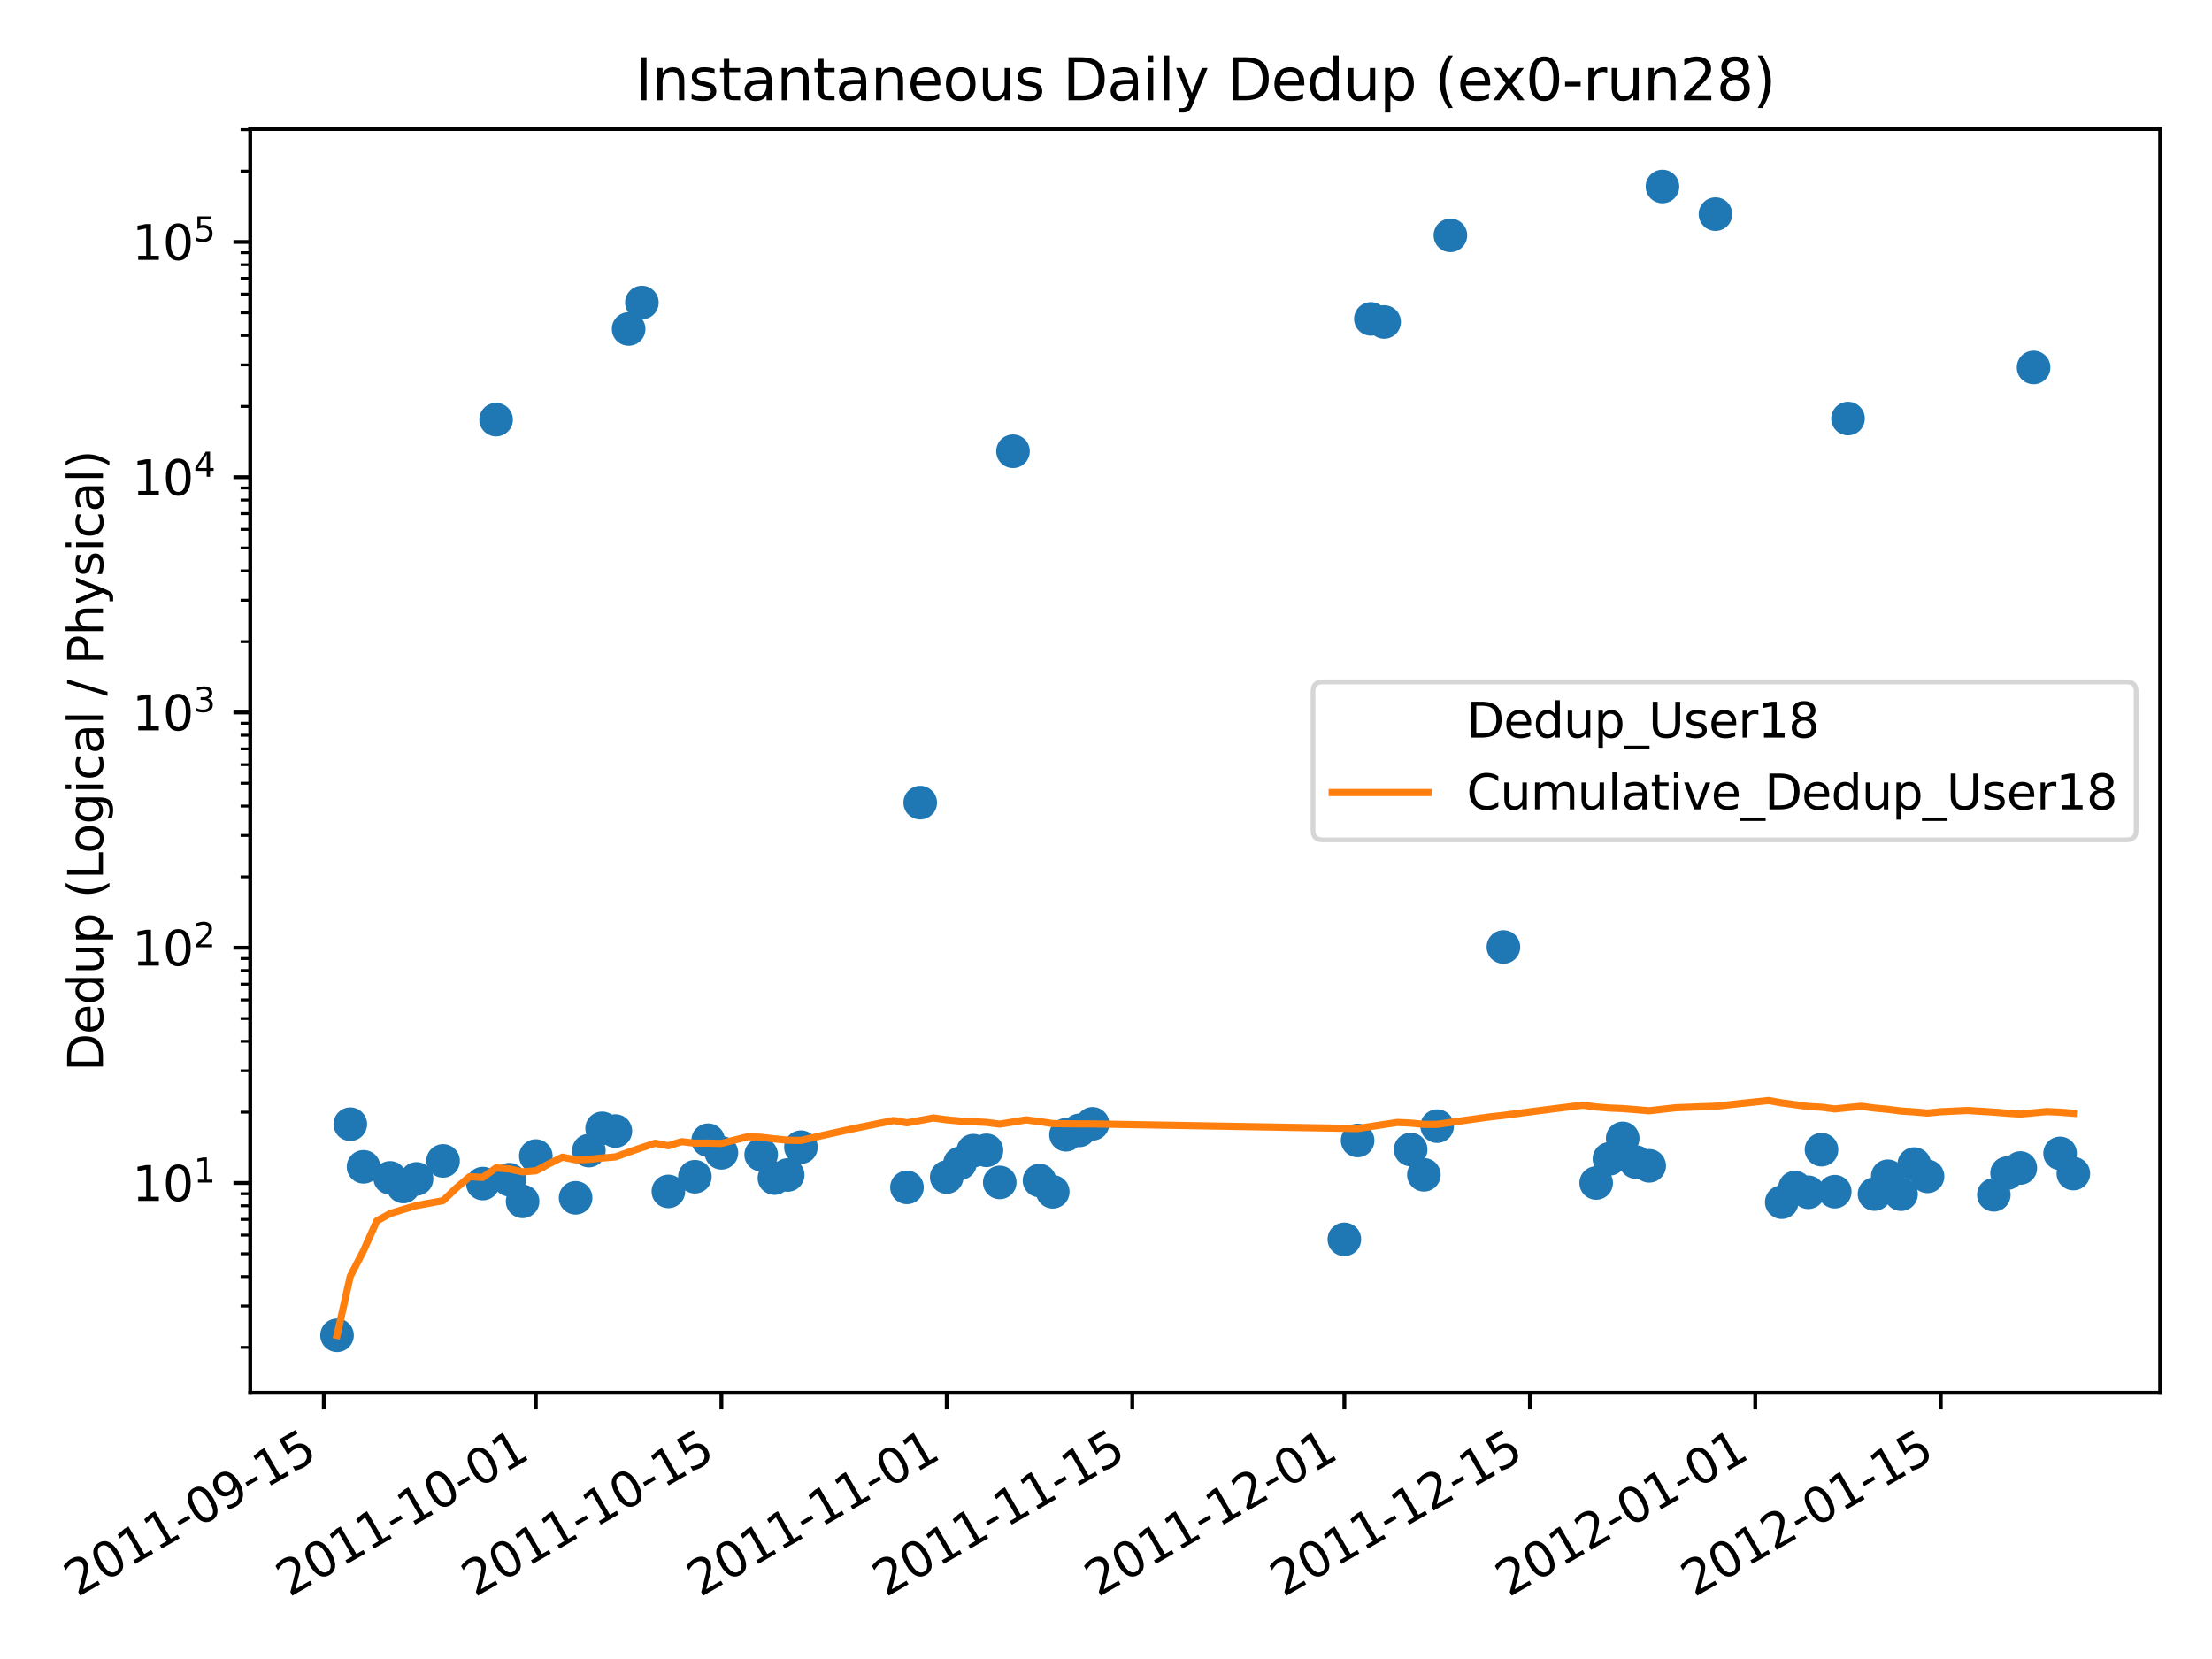 <?xml version="1.0" encoding="utf-8" standalone="no"?>
<!DOCTYPE svg PUBLIC "-//W3C//DTD SVG 1.1//EN"
  "http://www.w3.org/Graphics/SVG/1.1/DTD/svg11.dtd">
<svg height="345.6pt" version="1.1" viewBox="0 0 460.8 345.6" width="460.8pt" xmlns="http://www.w3.org/2000/svg" xmlns:xlink="http://www.w3.org/1999/xlink">
 <defs>
  <style type="text/css">*{stroke-linecap:butt;stroke-linejoin:round;}</style>
 </defs>
 <g id="figure_1">
  <g id="patch_1">
   <path d="M 0 345.6 
L 460.8 345.6 
L 460.8 0 
L 0 0 
z
" style="fill:#ffffff;"/>
  </g>
  <g id="axes_1">
   <g id="patch_2">
    <path d="M 52.124 290.135 
L 450 290.135 
L 450 26.88 
L 52.124 26.88 
z
" style="fill:#ffffff;"/>
   </g>
   <g id="matplotlib.axis_1">
    <g id="xtick_1">
     <g id="line2d_1">
      <defs>
       <path d="M 0 0 
L 0 3.5 
" id="m78726409c4" style="stroke:#000000;stroke-width:0.8;"/>
      </defs>
      <g>
       <use style="stroke:#000000;stroke-width:0.8;" x="67.449" xlink:href="#m78726409c4" y="290.135"/>
      </g>
     </g>
     <g id="text_1">
      <!-- 2011-09-15 -->
      <g transform="translate(16.079 332.774)rotate(-30)scale(0.1 -0.1)">
       <defs>
        <path d="M 1228 531 
L 3431 531 
L 3431 0 
L 469 0 
L 469 531 
Q 828 903 1448 1529 
Q 2069 2156 2228 2338 
Q 2531 2678 2651 2914 
Q 2772 3150 2772 3378 
Q 2772 3750 2511 3984 
Q 2250 4219 1831 4219 
Q 1534 4219 1204 4116 
Q 875 4013 500 3803 
L 500 4441 
Q 881 4594 1212 4672 
Q 1544 4750 1819 4750 
Q 2544 4750 2975 4387 
Q 3406 4025 3406 3419 
Q 3406 3131 3298 2873 
Q 3191 2616 2906 2266 
Q 2828 2175 2409 1742 
Q 1991 1309 1228 531 
z
" id="DejaVuSans-32" transform="scale(0.016)"/>
        <path d="M 2034 4250 
Q 1547 4250 1301 3770 
Q 1056 3291 1056 2328 
Q 1056 1369 1301 889 
Q 1547 409 2034 409 
Q 2525 409 2770 889 
Q 3016 1369 3016 2328 
Q 3016 3291 2770 3770 
Q 2525 4250 2034 4250 
z
M 2034 4750 
Q 2819 4750 3233 4129 
Q 3647 3509 3647 2328 
Q 3647 1150 3233 529 
Q 2819 -91 2034 -91 
Q 1250 -91 836 529 
Q 422 1150 422 2328 
Q 422 3509 836 4129 
Q 1250 4750 2034 4750 
z
" id="DejaVuSans-30" transform="scale(0.016)"/>
        <path d="M 794 531 
L 1825 531 
L 1825 4091 
L 703 3866 
L 703 4441 
L 1819 4666 
L 2450 4666 
L 2450 531 
L 3481 531 
L 3481 0 
L 794 0 
L 794 531 
z
" id="DejaVuSans-31" transform="scale(0.016)"/>
        <path d="M 313 2009 
L 1997 2009 
L 1997 1497 
L 313 1497 
L 313 2009 
z
" id="DejaVuSans-2d" transform="scale(0.016)"/>
        <path d="M 703 97 
L 703 672 
Q 941 559 1184 500 
Q 1428 441 1663 441 
Q 2288 441 2617 861 
Q 2947 1281 2994 2138 
Q 2813 1869 2534 1725 
Q 2256 1581 1919 1581 
Q 1219 1581 811 2004 
Q 403 2428 403 3163 
Q 403 3881 828 4315 
Q 1253 4750 1959 4750 
Q 2769 4750 3195 4129 
Q 3622 3509 3622 2328 
Q 3622 1225 3098 567 
Q 2575 -91 1691 -91 
Q 1453 -91 1209 -44 
Q 966 3 703 97 
z
M 1959 2075 
Q 2384 2075 2632 2365 
Q 2881 2656 2881 3163 
Q 2881 3666 2632 3958 
Q 2384 4250 1959 4250 
Q 1534 4250 1286 3958 
Q 1038 3666 1038 3163 
Q 1038 2656 1286 2365 
Q 1534 2075 1959 2075 
z
" id="DejaVuSans-39" transform="scale(0.016)"/>
        <path d="M 691 4666 
L 3169 4666 
L 3169 4134 
L 1269 4134 
L 1269 2991 
Q 1406 3038 1543 3061 
Q 1681 3084 1819 3084 
Q 2600 3084 3056 2656 
Q 3513 2228 3513 1497 
Q 3513 744 3044 326 
Q 2575 -91 1722 -91 
Q 1428 -91 1123 -41 
Q 819 9 494 109 
L 494 744 
Q 775 591 1075 516 
Q 1375 441 1709 441 
Q 2250 441 2565 725 
Q 2881 1009 2881 1497 
Q 2881 1984 2565 2268 
Q 2250 2553 1709 2553 
Q 1456 2553 1204 2497 
Q 953 2441 691 2322 
L 691 4666 
z
" id="DejaVuSans-35" transform="scale(0.016)"/>
       </defs>
       <use xlink:href="#DejaVuSans-32"/>
       <use x="63.623" xlink:href="#DejaVuSans-30"/>
       <use x="127.246" xlink:href="#DejaVuSans-31"/>
       <use x="190.869" xlink:href="#DejaVuSans-31"/>
       <use x="254.492" xlink:href="#DejaVuSans-2d"/>
       <use x="290.576" xlink:href="#DejaVuSans-30"/>
       <use x="354.199" xlink:href="#DejaVuSans-39"/>
       <use x="417.822" xlink:href="#DejaVuSans-2d"/>
       <use x="453.906" xlink:href="#DejaVuSans-31"/>
       <use x="517.529" xlink:href="#DejaVuSans-35"/>
      </g>
     </g>
    </g>
    <g id="xtick_2">
     <g id="line2d_2">
      <g>
       <use style="stroke:#000000;stroke-width:0.8;" x="111.626" xlink:href="#m78726409c4" y="290.135"/>
      </g>
     </g>
     <g id="text_2">
      <!-- 2011-10-01 -->
      <g transform="translate(60.257 332.774)rotate(-30)scale(0.1 -0.1)">
       <use xlink:href="#DejaVuSans-32"/>
       <use x="63.623" xlink:href="#DejaVuSans-30"/>
       <use x="127.246" xlink:href="#DejaVuSans-31"/>
       <use x="190.869" xlink:href="#DejaVuSans-31"/>
       <use x="254.492" xlink:href="#DejaVuSans-2d"/>
       <use x="290.576" xlink:href="#DejaVuSans-31"/>
       <use x="354.199" xlink:href="#DejaVuSans-30"/>
       <use x="417.822" xlink:href="#DejaVuSans-2d"/>
       <use x="453.906" xlink:href="#DejaVuSans-30"/>
       <use x="517.529" xlink:href="#DejaVuSans-31"/>
      </g>
     </g>
    </g>
    <g id="xtick_3">
     <g id="line2d_3">
      <g>
       <use style="stroke:#000000;stroke-width:0.8;" x="150.282" xlink:href="#m78726409c4" y="290.135"/>
      </g>
     </g>
     <g id="text_3">
      <!-- 2011-10-15 -->
      <g transform="translate(98.912 332.774)rotate(-30)scale(0.1 -0.1)">
       <use xlink:href="#DejaVuSans-32"/>
       <use x="63.623" xlink:href="#DejaVuSans-30"/>
       <use x="127.246" xlink:href="#DejaVuSans-31"/>
       <use x="190.869" xlink:href="#DejaVuSans-31"/>
       <use x="254.492" xlink:href="#DejaVuSans-2d"/>
       <use x="290.576" xlink:href="#DejaVuSans-31"/>
       <use x="354.199" xlink:href="#DejaVuSans-30"/>
       <use x="417.822" xlink:href="#DejaVuSans-2d"/>
       <use x="453.906" xlink:href="#DejaVuSans-31"/>
       <use x="517.529" xlink:href="#DejaVuSans-35"/>
      </g>
     </g>
    </g>
    <g id="xtick_4">
     <g id="line2d_4">
      <g>
       <use style="stroke:#000000;stroke-width:0.8;" x="197.221" xlink:href="#m78726409c4" y="290.135"/>
      </g>
     </g>
     <g id="text_4">
      <!-- 2011-11-01 -->
      <g transform="translate(145.851 332.774)rotate(-30)scale(0.1 -0.1)">
       <use xlink:href="#DejaVuSans-32"/>
       <use x="63.623" xlink:href="#DejaVuSans-30"/>
       <use x="127.246" xlink:href="#DejaVuSans-31"/>
       <use x="190.869" xlink:href="#DejaVuSans-31"/>
       <use x="254.492" xlink:href="#DejaVuSans-2d"/>
       <use x="290.576" xlink:href="#DejaVuSans-31"/>
       <use x="354.199" xlink:href="#DejaVuSans-31"/>
       <use x="417.822" xlink:href="#DejaVuSans-2d"/>
       <use x="453.906" xlink:href="#DejaVuSans-30"/>
       <use x="517.529" xlink:href="#DejaVuSans-31"/>
      </g>
     </g>
    </g>
    <g id="xtick_5">
     <g id="line2d_5">
      <g>
       <use style="stroke:#000000;stroke-width:0.8;" x="235.876" xlink:href="#m78726409c4" y="290.135"/>
      </g>
     </g>
     <g id="text_5">
      <!-- 2011-11-15 -->
      <g transform="translate(184.507 332.774)rotate(-30)scale(0.1 -0.1)">
       <use xlink:href="#DejaVuSans-32"/>
       <use x="63.623" xlink:href="#DejaVuSans-30"/>
       <use x="127.246" xlink:href="#DejaVuSans-31"/>
       <use x="190.869" xlink:href="#DejaVuSans-31"/>
       <use x="254.492" xlink:href="#DejaVuSans-2d"/>
       <use x="290.576" xlink:href="#DejaVuSans-31"/>
       <use x="354.199" xlink:href="#DejaVuSans-31"/>
       <use x="417.822" xlink:href="#DejaVuSans-2d"/>
       <use x="453.906" xlink:href="#DejaVuSans-31"/>
       <use x="517.529" xlink:href="#DejaVuSans-35"/>
      </g>
     </g>
    </g>
    <g id="xtick_6">
     <g id="line2d_6">
      <g>
       <use style="stroke:#000000;stroke-width:0.8;" x="280.054" xlink:href="#m78726409c4" y="290.135"/>
      </g>
     </g>
     <g id="text_6">
      <!-- 2011-12-01 -->
      <g transform="translate(228.684 332.774)rotate(-30)scale(0.1 -0.1)">
       <use xlink:href="#DejaVuSans-32"/>
       <use x="63.623" xlink:href="#DejaVuSans-30"/>
       <use x="127.246" xlink:href="#DejaVuSans-31"/>
       <use x="190.869" xlink:href="#DejaVuSans-31"/>
       <use x="254.492" xlink:href="#DejaVuSans-2d"/>
       <use x="290.576" xlink:href="#DejaVuSans-31"/>
       <use x="354.199" xlink:href="#DejaVuSans-32"/>
       <use x="417.822" xlink:href="#DejaVuSans-2d"/>
       <use x="453.906" xlink:href="#DejaVuSans-30"/>
       <use x="517.529" xlink:href="#DejaVuSans-31"/>
      </g>
     </g>
    </g>
    <g id="xtick_7">
     <g id="line2d_7">
      <g>
       <use style="stroke:#000000;stroke-width:0.8;" x="318.709" xlink:href="#m78726409c4" y="290.135"/>
      </g>
     </g>
     <g id="text_7">
      <!-- 2011-12-15 -->
      <g transform="translate(267.34 332.774)rotate(-30)scale(0.1 -0.1)">
       <use xlink:href="#DejaVuSans-32"/>
       <use x="63.623" xlink:href="#DejaVuSans-30"/>
       <use x="127.246" xlink:href="#DejaVuSans-31"/>
       <use x="190.869" xlink:href="#DejaVuSans-31"/>
       <use x="254.492" xlink:href="#DejaVuSans-2d"/>
       <use x="290.576" xlink:href="#DejaVuSans-31"/>
       <use x="354.199" xlink:href="#DejaVuSans-32"/>
       <use x="417.822" xlink:href="#DejaVuSans-2d"/>
       <use x="453.906" xlink:href="#DejaVuSans-31"/>
       <use x="517.529" xlink:href="#DejaVuSans-35"/>
      </g>
     </g>
    </g>
    <g id="xtick_8">
     <g id="line2d_8">
      <g>
       <use style="stroke:#000000;stroke-width:0.8;" x="365.648" xlink:href="#m78726409c4" y="290.135"/>
      </g>
     </g>
     <g id="text_8">
      <!-- 2012-01-01 -->
      <g transform="translate(314.279 332.774)rotate(-30)scale(0.1 -0.1)">
       <use xlink:href="#DejaVuSans-32"/>
       <use x="63.623" xlink:href="#DejaVuSans-30"/>
       <use x="127.246" xlink:href="#DejaVuSans-31"/>
       <use x="190.869" xlink:href="#DejaVuSans-32"/>
       <use x="254.492" xlink:href="#DejaVuSans-2d"/>
       <use x="290.576" xlink:href="#DejaVuSans-30"/>
       <use x="354.199" xlink:href="#DejaVuSans-31"/>
       <use x="417.822" xlink:href="#DejaVuSans-2d"/>
       <use x="453.906" xlink:href="#DejaVuSans-30"/>
       <use x="517.529" xlink:href="#DejaVuSans-31"/>
      </g>
     </g>
    </g>
    <g id="xtick_9">
     <g id="line2d_9">
      <g>
       <use style="stroke:#000000;stroke-width:0.8;" x="404.304" xlink:href="#m78726409c4" y="290.135"/>
      </g>
     </g>
     <g id="text_9">
      <!-- 2012-01-15 -->
      <g transform="translate(352.934 332.774)rotate(-30)scale(0.1 -0.1)">
       <use xlink:href="#DejaVuSans-32"/>
       <use x="63.623" xlink:href="#DejaVuSans-30"/>
       <use x="127.246" xlink:href="#DejaVuSans-31"/>
       <use x="190.869" xlink:href="#DejaVuSans-32"/>
       <use x="254.492" xlink:href="#DejaVuSans-2d"/>
       <use x="290.576" xlink:href="#DejaVuSans-30"/>
       <use x="354.199" xlink:href="#DejaVuSans-31"/>
       <use x="417.822" xlink:href="#DejaVuSans-2d"/>
       <use x="453.906" xlink:href="#DejaVuSans-31"/>
       <use x="517.529" xlink:href="#DejaVuSans-35"/>
      </g>
     </g>
    </g>
   </g>
   <g id="matplotlib.axis_2">
    <g id="ytick_1">
     <g id="line2d_10">
      <defs>
       <path d="M 0 0 
L -3.5 0 
" id="mac9a7bebbf" style="stroke:#000000;stroke-width:0.8;"/>
      </defs>
      <g>
       <use style="stroke:#000000;stroke-width:0.8;" x="52.124" xlink:href="#mac9a7bebbf" y="246.436"/>
      </g>
     </g>
     <g id="text_10">
      <!-- $\mathdefault{10^{1}}$ -->
      <g transform="translate(27.524 250.236)scale(0.1 -0.1)">
       <use transform="translate(0 0.684)" xlink:href="#DejaVuSans-31"/>
       <use transform="translate(63.623 0.684)" xlink:href="#DejaVuSans-30"/>
       <use transform="translate(128.203 38.966)scale(0.7)" xlink:href="#DejaVuSans-31"/>
      </g>
     </g>
    </g>
    <g id="ytick_2">
     <g id="line2d_11">
      <g>
       <use style="stroke:#000000;stroke-width:0.8;" x="52.124" xlink:href="#mac9a7bebbf" y="197.427"/>
      </g>
     </g>
     <g id="text_11">
      <!-- $\mathdefault{10^{2}}$ -->
      <g transform="translate(27.524 201.226)scale(0.1 -0.1)">
       <use transform="translate(0 0.766)" xlink:href="#DejaVuSans-31"/>
       <use transform="translate(63.623 0.766)" xlink:href="#DejaVuSans-30"/>
       <use transform="translate(128.203 39.047)scale(0.7)" xlink:href="#DejaVuSans-32"/>
      </g>
     </g>
    </g>
    <g id="ytick_3">
     <g id="line2d_12">
      <g>
       <use style="stroke:#000000;stroke-width:0.8;" x="52.124" xlink:href="#mac9a7bebbf" y="148.418"/>
      </g>
     </g>
     <g id="text_12">
      <!-- $\mathdefault{10^{3}}$ -->
      <g transform="translate(27.524 152.217)scale(0.1 -0.1)">
       <defs>
        <path d="M 2597 2516 
Q 3050 2419 3304 2112 
Q 3559 1806 3559 1356 
Q 3559 666 3084 287 
Q 2609 -91 1734 -91 
Q 1441 -91 1130 -33 
Q 819 25 488 141 
L 488 750 
Q 750 597 1062 519 
Q 1375 441 1716 441 
Q 2309 441 2620 675 
Q 2931 909 2931 1356 
Q 2931 1769 2642 2001 
Q 2353 2234 1838 2234 
L 1294 2234 
L 1294 2753 
L 1863 2753 
Q 2328 2753 2575 2939 
Q 2822 3125 2822 3475 
Q 2822 3834 2567 4026 
Q 2313 4219 1838 4219 
Q 1578 4219 1281 4162 
Q 984 4106 628 3988 
L 628 4550 
Q 988 4650 1302 4700 
Q 1616 4750 1894 4750 
Q 2613 4750 3031 4423 
Q 3450 4097 3450 3541 
Q 3450 3153 3228 2886 
Q 3006 2619 2597 2516 
z
" id="DejaVuSans-33" transform="scale(0.016)"/>
       </defs>
       <use transform="translate(0 0.766)" xlink:href="#DejaVuSans-31"/>
       <use transform="translate(63.623 0.766)" xlink:href="#DejaVuSans-30"/>
       <use transform="translate(128.203 39.047)scale(0.7)" xlink:href="#DejaVuSans-33"/>
      </g>
     </g>
    </g>
    <g id="ytick_4">
     <g id="line2d_13">
      <g>
       <use style="stroke:#000000;stroke-width:0.8;" x="52.124" xlink:href="#mac9a7bebbf" y="99.408"/>
      </g>
     </g>
     <g id="text_13">
      <!-- $\mathdefault{10^{4}}$ -->
      <g transform="translate(27.524 103.208)scale(0.1 -0.1)">
       <defs>
        <path d="M 2419 4116 
L 825 1625 
L 2419 1625 
L 2419 4116 
z
M 2253 4666 
L 3047 4666 
L 3047 1625 
L 3713 1625 
L 3713 1100 
L 3047 1100 
L 3047 0 
L 2419 0 
L 2419 1100 
L 313 1100 
L 313 1709 
L 2253 4666 
z
" id="DejaVuSans-34" transform="scale(0.016)"/>
       </defs>
       <use transform="translate(0 0.684)" xlink:href="#DejaVuSans-31"/>
       <use transform="translate(63.623 0.684)" xlink:href="#DejaVuSans-30"/>
       <use transform="translate(128.203 38.966)scale(0.7)" xlink:href="#DejaVuSans-34"/>
      </g>
     </g>
    </g>
    <g id="ytick_5">
     <g id="line2d_14">
      <g>
       <use style="stroke:#000000;stroke-width:0.8;" x="52.124" xlink:href="#mac9a7bebbf" y="50.399"/>
      </g>
     </g>
     <g id="text_14">
      <!-- $\mathdefault{10^{5}}$ -->
      <g transform="translate(27.524 54.198)scale(0.1 -0.1)">
       <use transform="translate(0 0.684)" xlink:href="#DejaVuSans-31"/>
       <use transform="translate(63.623 0.684)" xlink:href="#DejaVuSans-30"/>
       <use transform="translate(128.203 38.966)scale(0.7)" xlink:href="#DejaVuSans-35"/>
      </g>
     </g>
    </g>
    <g id="ytick_6">
     <g id="line2d_15">
      <defs>
       <path d="M 0 0 
L -2 0 
" id="me62a3e57b3" style="stroke:#000000;stroke-width:0.6;"/>
      </defs>
      <g>
       <use style="stroke:#000000;stroke-width:0.6;" x="52.124" xlink:href="#me62a3e57b3" y="280.692"/>
      </g>
     </g>
    </g>
    <g id="ytick_7">
     <g id="line2d_16">
      <g>
       <use style="stroke:#000000;stroke-width:0.6;" x="52.124" xlink:href="#me62a3e57b3" y="272.062"/>
      </g>
     </g>
    </g>
    <g id="ytick_8">
     <g id="line2d_17">
      <g>
       <use style="stroke:#000000;stroke-width:0.6;" x="52.124" xlink:href="#me62a3e57b3" y="265.939"/>
      </g>
     </g>
    </g>
    <g id="ytick_9">
     <g id="line2d_18">
      <g>
       <use style="stroke:#000000;stroke-width:0.6;" x="52.124" xlink:href="#me62a3e57b3" y="261.19"/>
      </g>
     </g>
    </g>
    <g id="ytick_10">
     <g id="line2d_19">
      <g>
       <use style="stroke:#000000;stroke-width:0.6;" x="52.124" xlink:href="#me62a3e57b3" y="257.309"/>
      </g>
     </g>
    </g>
    <g id="ytick_11">
     <g id="line2d_20">
      <g>
       <use style="stroke:#000000;stroke-width:0.6;" x="52.124" xlink:href="#me62a3e57b3" y="254.028"/>
      </g>
     </g>
    </g>
    <g id="ytick_12">
     <g id="line2d_21">
      <g>
       <use style="stroke:#000000;stroke-width:0.6;" x="52.124" xlink:href="#me62a3e57b3" y="251.186"/>
      </g>
     </g>
    </g>
    <g id="ytick_13">
     <g id="line2d_22">
      <g>
       <use style="stroke:#000000;stroke-width:0.6;" x="52.124" xlink:href="#me62a3e57b3" y="248.679"/>
      </g>
     </g>
    </g>
    <g id="ytick_14">
     <g id="line2d_23">
      <g>
       <use style="stroke:#000000;stroke-width:0.6;" x="52.124" xlink:href="#me62a3e57b3" y="231.683"/>
      </g>
     </g>
    </g>
    <g id="ytick_15">
     <g id="line2d_24">
      <g>
       <use style="stroke:#000000;stroke-width:0.6;" x="52.124" xlink:href="#me62a3e57b3" y="223.053"/>
      </g>
     </g>
    </g>
    <g id="ytick_16">
     <g id="line2d_25">
      <g>
       <use style="stroke:#000000;stroke-width:0.6;" x="52.124" xlink:href="#me62a3e57b3" y="216.93"/>
      </g>
     </g>
    </g>
    <g id="ytick_17">
     <g id="line2d_26">
      <g>
       <use style="stroke:#000000;stroke-width:0.6;" x="52.124" xlink:href="#me62a3e57b3" y="212.18"/>
      </g>
     </g>
    </g>
    <g id="ytick_18">
     <g id="line2d_27">
      <g>
       <use style="stroke:#000000;stroke-width:0.6;" x="52.124" xlink:href="#me62a3e57b3" y="208.3"/>
      </g>
     </g>
    </g>
    <g id="ytick_19">
     <g id="line2d_28">
      <g>
       <use style="stroke:#000000;stroke-width:0.6;" x="52.124" xlink:href="#me62a3e57b3" y="205.019"/>
      </g>
     </g>
    </g>
    <g id="ytick_20">
     <g id="line2d_29">
      <g>
       <use style="stroke:#000000;stroke-width:0.6;" x="52.124" xlink:href="#me62a3e57b3" y="202.177"/>
      </g>
     </g>
    </g>
    <g id="ytick_21">
     <g id="line2d_30">
      <g>
       <use style="stroke:#000000;stroke-width:0.6;" x="52.124" xlink:href="#me62a3e57b3" y="199.67"/>
      </g>
     </g>
    </g>
    <g id="ytick_22">
     <g id="line2d_31">
      <g>
       <use style="stroke:#000000;stroke-width:0.6;" x="52.124" xlink:href="#me62a3e57b3" y="182.674"/>
      </g>
     </g>
    </g>
    <g id="ytick_23">
     <g id="line2d_32">
      <g>
       <use style="stroke:#000000;stroke-width:0.6;" x="52.124" xlink:href="#me62a3e57b3" y="174.044"/>
      </g>
     </g>
    </g>
    <g id="ytick_24">
     <g id="line2d_33">
      <g>
       <use style="stroke:#000000;stroke-width:0.6;" x="52.124" xlink:href="#me62a3e57b3" y="167.92"/>
      </g>
     </g>
    </g>
    <g id="ytick_25">
     <g id="line2d_34">
      <g>
       <use style="stroke:#000000;stroke-width:0.6;" x="52.124" xlink:href="#me62a3e57b3" y="163.171"/>
      </g>
     </g>
    </g>
    <g id="ytick_26">
     <g id="line2d_35">
      <g>
       <use style="stroke:#000000;stroke-width:0.6;" x="52.124" xlink:href="#me62a3e57b3" y="159.29"/>
      </g>
     </g>
    </g>
    <g id="ytick_27">
     <g id="line2d_36">
      <g>
       <use style="stroke:#000000;stroke-width:0.6;" x="52.124" xlink:href="#me62a3e57b3" y="156.009"/>
      </g>
     </g>
    </g>
    <g id="ytick_28">
     <g id="line2d_37">
      <g>
       <use style="stroke:#000000;stroke-width:0.6;" x="52.124" xlink:href="#me62a3e57b3" y="153.167"/>
      </g>
     </g>
    </g>
    <g id="ytick_29">
     <g id="line2d_38">
      <g>
       <use style="stroke:#000000;stroke-width:0.6;" x="52.124" xlink:href="#me62a3e57b3" y="150.66"/>
      </g>
     </g>
    </g>
    <g id="ytick_30">
     <g id="line2d_39">
      <g>
       <use style="stroke:#000000;stroke-width:0.6;" x="52.124" xlink:href="#me62a3e57b3" y="133.664"/>
      </g>
     </g>
    </g>
    <g id="ytick_31">
     <g id="line2d_40">
      <g>
       <use style="stroke:#000000;stroke-width:0.6;" x="52.124" xlink:href="#me62a3e57b3" y="125.034"/>
      </g>
     </g>
    </g>
    <g id="ytick_32">
     <g id="line2d_41">
      <g>
       <use style="stroke:#000000;stroke-width:0.6;" x="52.124" xlink:href="#me62a3e57b3" y="118.911"/>
      </g>
     </g>
    </g>
    <g id="ytick_33">
     <g id="line2d_42">
      <g>
       <use style="stroke:#000000;stroke-width:0.6;" x="52.124" xlink:href="#me62a3e57b3" y="114.162"/>
      </g>
     </g>
    </g>
    <g id="ytick_34">
     <g id="line2d_43">
      <g>
       <use style="stroke:#000000;stroke-width:0.6;" x="52.124" xlink:href="#me62a3e57b3" y="110.281"/>
      </g>
     </g>
    </g>
    <g id="ytick_35">
     <g id="line2d_44">
      <g>
       <use style="stroke:#000000;stroke-width:0.6;" x="52.124" xlink:href="#me62a3e57b3" y="107"/>
      </g>
     </g>
    </g>
    <g id="ytick_36">
     <g id="line2d_45">
      <g>
       <use style="stroke:#000000;stroke-width:0.6;" x="52.124" xlink:href="#me62a3e57b3" y="104.158"/>
      </g>
     </g>
    </g>
    <g id="ytick_37">
     <g id="line2d_46">
      <g>
       <use style="stroke:#000000;stroke-width:0.6;" x="52.124" xlink:href="#me62a3e57b3" y="101.651"/>
      </g>
     </g>
    </g>
    <g id="ytick_38">
     <g id="line2d_47">
      <g>
       <use style="stroke:#000000;stroke-width:0.6;" x="52.124" xlink:href="#me62a3e57b3" y="84.655"/>
      </g>
     </g>
    </g>
    <g id="ytick_39">
     <g id="line2d_48">
      <g>
       <use style="stroke:#000000;stroke-width:0.6;" x="52.124" xlink:href="#me62a3e57b3" y="76.025"/>
      </g>
     </g>
    </g>
    <g id="ytick_40">
     <g id="line2d_49">
      <g>
       <use style="stroke:#000000;stroke-width:0.6;" x="52.124" xlink:href="#me62a3e57b3" y="69.902"/>
      </g>
     </g>
    </g>
    <g id="ytick_41">
     <g id="line2d_50">
      <g>
       <use style="stroke:#000000;stroke-width:0.6;" x="52.124" xlink:href="#me62a3e57b3" y="65.152"/>
      </g>
     </g>
    </g>
    <g id="ytick_42">
     <g id="line2d_51">
      <g>
       <use style="stroke:#000000;stroke-width:0.6;" x="52.124" xlink:href="#me62a3e57b3" y="61.272"/>
      </g>
     </g>
    </g>
    <g id="ytick_43">
     <g id="line2d_52">
      <g>
       <use style="stroke:#000000;stroke-width:0.6;" x="52.124" xlink:href="#me62a3e57b3" y="57.991"/>
      </g>
     </g>
    </g>
    <g id="ytick_44">
     <g id="line2d_53">
      <g>
       <use style="stroke:#000000;stroke-width:0.6;" x="52.124" xlink:href="#me62a3e57b3" y="55.149"/>
      </g>
     </g>
    </g>
    <g id="ytick_45">
     <g id="line2d_54">
      <g>
       <use style="stroke:#000000;stroke-width:0.6;" x="52.124" xlink:href="#me62a3e57b3" y="52.642"/>
      </g>
     </g>
    </g>
    <g id="ytick_46">
     <g id="line2d_55">
      <g>
       <use style="stroke:#000000;stroke-width:0.6;" x="52.124" xlink:href="#me62a3e57b3" y="35.646"/>
      </g>
     </g>
    </g>
    <g id="ytick_47">
     <g id="line2d_56">
      <g>
       <use style="stroke:#000000;stroke-width:0.6;" x="52.124" xlink:href="#me62a3e57b3" y="27.016"/>
      </g>
     </g>
    </g>
    <g id="text_15">
     <!-- Dedup (Logical / Physical) -->
     <g transform="translate(21.445 223.167)rotate(-90)scale(0.1 -0.1)">
      <defs>
       <path d="M 1259 4147 
L 1259 519 
L 2022 519 
Q 2988 519 3436 956 
Q 3884 1394 3884 2338 
Q 3884 3275 3436 3711 
Q 2988 4147 2022 4147 
L 1259 4147 
z
M 628 4666 
L 1925 4666 
Q 3281 4666 3915 4102 
Q 4550 3538 4550 2338 
Q 4550 1131 3912 565 
Q 3275 0 1925 0 
L 628 0 
L 628 4666 
z
" id="DejaVuSans-44" transform="scale(0.016)"/>
       <path d="M 3597 1894 
L 3597 1613 
L 953 1613 
Q 991 1019 1311 708 
Q 1631 397 2203 397 
Q 2534 397 2845 478 
Q 3156 559 3463 722 
L 3463 178 
Q 3153 47 2828 -22 
Q 2503 -91 2169 -91 
Q 1331 -91 842 396 
Q 353 884 353 1716 
Q 353 2575 817 3079 
Q 1281 3584 2069 3584 
Q 2775 3584 3186 3129 
Q 3597 2675 3597 1894 
z
M 3022 2063 
Q 3016 2534 2758 2815 
Q 2500 3097 2075 3097 
Q 1594 3097 1305 2825 
Q 1016 2553 972 2059 
L 3022 2063 
z
" id="DejaVuSans-65" transform="scale(0.016)"/>
       <path d="M 2906 2969 
L 2906 4863 
L 3481 4863 
L 3481 0 
L 2906 0 
L 2906 525 
Q 2725 213 2448 61 
Q 2172 -91 1784 -91 
Q 1150 -91 751 415 
Q 353 922 353 1747 
Q 353 2572 751 3078 
Q 1150 3584 1784 3584 
Q 2172 3584 2448 3432 
Q 2725 3281 2906 2969 
z
M 947 1747 
Q 947 1113 1208 752 
Q 1469 391 1925 391 
Q 2381 391 2643 752 
Q 2906 1113 2906 1747 
Q 2906 2381 2643 2742 
Q 2381 3103 1925 3103 
Q 1469 3103 1208 2742 
Q 947 2381 947 1747 
z
" id="DejaVuSans-64" transform="scale(0.016)"/>
       <path d="M 544 1381 
L 544 3500 
L 1119 3500 
L 1119 1403 
Q 1119 906 1312 657 
Q 1506 409 1894 409 
Q 2359 409 2629 706 
Q 2900 1003 2900 1516 
L 2900 3500 
L 3475 3500 
L 3475 0 
L 2900 0 
L 2900 538 
Q 2691 219 2414 64 
Q 2138 -91 1772 -91 
Q 1169 -91 856 284 
Q 544 659 544 1381 
z
M 1991 3584 
L 1991 3584 
z
" id="DejaVuSans-75" transform="scale(0.016)"/>
       <path d="M 1159 525 
L 1159 -1331 
L 581 -1331 
L 581 3500 
L 1159 3500 
L 1159 2969 
Q 1341 3281 1617 3432 
Q 1894 3584 2278 3584 
Q 2916 3584 3314 3078 
Q 3713 2572 3713 1747 
Q 3713 922 3314 415 
Q 2916 -91 2278 -91 
Q 1894 -91 1617 61 
Q 1341 213 1159 525 
z
M 3116 1747 
Q 3116 2381 2855 2742 
Q 2594 3103 2138 3103 
Q 1681 3103 1420 2742 
Q 1159 2381 1159 1747 
Q 1159 1113 1420 752 
Q 1681 391 2138 391 
Q 2594 391 2855 752 
Q 3116 1113 3116 1747 
z
" id="DejaVuSans-70" transform="scale(0.016)"/>
       <path id="DejaVuSans-20" transform="scale(0.016)"/>
       <path d="M 1984 4856 
Q 1566 4138 1362 3434 
Q 1159 2731 1159 2009 
Q 1159 1288 1364 580 
Q 1569 -128 1984 -844 
L 1484 -844 
Q 1016 -109 783 600 
Q 550 1309 550 2009 
Q 550 2706 781 3412 
Q 1013 4119 1484 4856 
L 1984 4856 
z
" id="DejaVuSans-28" transform="scale(0.016)"/>
       <path d="M 628 4666 
L 1259 4666 
L 1259 531 
L 3531 531 
L 3531 0 
L 628 0 
L 628 4666 
z
" id="DejaVuSans-4c" transform="scale(0.016)"/>
       <path d="M 1959 3097 
Q 1497 3097 1228 2736 
Q 959 2375 959 1747 
Q 959 1119 1226 758 
Q 1494 397 1959 397 
Q 2419 397 2687 759 
Q 2956 1122 2956 1747 
Q 2956 2369 2687 2733 
Q 2419 3097 1959 3097 
z
M 1959 3584 
Q 2709 3584 3137 3096 
Q 3566 2609 3566 1747 
Q 3566 888 3137 398 
Q 2709 -91 1959 -91 
Q 1206 -91 779 398 
Q 353 888 353 1747 
Q 353 2609 779 3096 
Q 1206 3584 1959 3584 
z
" id="DejaVuSans-6f" transform="scale(0.016)"/>
       <path d="M 2906 1791 
Q 2906 2416 2648 2759 
Q 2391 3103 1925 3103 
Q 1463 3103 1205 2759 
Q 947 2416 947 1791 
Q 947 1169 1205 825 
Q 1463 481 1925 481 
Q 2391 481 2648 825 
Q 2906 1169 2906 1791 
z
M 3481 434 
Q 3481 -459 3084 -895 
Q 2688 -1331 1869 -1331 
Q 1566 -1331 1297 -1286 
Q 1028 -1241 775 -1147 
L 775 -588 
Q 1028 -725 1275 -790 
Q 1522 -856 1778 -856 
Q 2344 -856 2625 -561 
Q 2906 -266 2906 331 
L 2906 616 
Q 2728 306 2450 153 
Q 2172 0 1784 0 
Q 1141 0 747 490 
Q 353 981 353 1791 
Q 353 2603 747 3093 
Q 1141 3584 1784 3584 
Q 2172 3584 2450 3431 
Q 2728 3278 2906 2969 
L 2906 3500 
L 3481 3500 
L 3481 434 
z
" id="DejaVuSans-67" transform="scale(0.016)"/>
       <path d="M 603 3500 
L 1178 3500 
L 1178 0 
L 603 0 
L 603 3500 
z
M 603 4863 
L 1178 4863 
L 1178 4134 
L 603 4134 
L 603 4863 
z
" id="DejaVuSans-69" transform="scale(0.016)"/>
       <path d="M 3122 3366 
L 3122 2828 
Q 2878 2963 2633 3030 
Q 2388 3097 2138 3097 
Q 1578 3097 1268 2742 
Q 959 2388 959 1747 
Q 959 1106 1268 751 
Q 1578 397 2138 397 
Q 2388 397 2633 464 
Q 2878 531 3122 666 
L 3122 134 
Q 2881 22 2623 -34 
Q 2366 -91 2075 -91 
Q 1284 -91 818 406 
Q 353 903 353 1747 
Q 353 2603 823 3093 
Q 1294 3584 2113 3584 
Q 2378 3584 2631 3529 
Q 2884 3475 3122 3366 
z
" id="DejaVuSans-63" transform="scale(0.016)"/>
       <path d="M 2194 1759 
Q 1497 1759 1228 1600 
Q 959 1441 959 1056 
Q 959 750 1161 570 
Q 1363 391 1709 391 
Q 2188 391 2477 730 
Q 2766 1069 2766 1631 
L 2766 1759 
L 2194 1759 
z
M 3341 1997 
L 3341 0 
L 2766 0 
L 2766 531 
Q 2569 213 2275 61 
Q 1981 -91 1556 -91 
Q 1019 -91 701 211 
Q 384 513 384 1019 
Q 384 1609 779 1909 
Q 1175 2209 1959 2209 
L 2766 2209 
L 2766 2266 
Q 2766 2663 2505 2880 
Q 2244 3097 1772 3097 
Q 1472 3097 1187 3025 
Q 903 2953 641 2809 
L 641 3341 
Q 956 3463 1253 3523 
Q 1550 3584 1831 3584 
Q 2591 3584 2966 3190 
Q 3341 2797 3341 1997 
z
" id="DejaVuSans-61" transform="scale(0.016)"/>
       <path d="M 603 4863 
L 1178 4863 
L 1178 0 
L 603 0 
L 603 4863 
z
" id="DejaVuSans-6c" transform="scale(0.016)"/>
       <path d="M 1625 4666 
L 2156 4666 
L 531 -594 
L 0 -594 
L 1625 4666 
z
" id="DejaVuSans-2f" transform="scale(0.016)"/>
       <path d="M 1259 4147 
L 1259 2394 
L 2053 2394 
Q 2494 2394 2734 2622 
Q 2975 2850 2975 3272 
Q 2975 3691 2734 3919 
Q 2494 4147 2053 4147 
L 1259 4147 
z
M 628 4666 
L 2053 4666 
Q 2838 4666 3239 4311 
Q 3641 3956 3641 3272 
Q 3641 2581 3239 2228 
Q 2838 1875 2053 1875 
L 1259 1875 
L 1259 0 
L 628 0 
L 628 4666 
z
" id="DejaVuSans-50" transform="scale(0.016)"/>
       <path d="M 3513 2113 
L 3513 0 
L 2938 0 
L 2938 2094 
Q 2938 2591 2744 2837 
Q 2550 3084 2163 3084 
Q 1697 3084 1428 2787 
Q 1159 2491 1159 1978 
L 1159 0 
L 581 0 
L 581 4863 
L 1159 4863 
L 1159 2956 
Q 1366 3272 1645 3428 
Q 1925 3584 2291 3584 
Q 2894 3584 3203 3211 
Q 3513 2838 3513 2113 
z
" id="DejaVuSans-68" transform="scale(0.016)"/>
       <path d="M 2059 -325 
Q 1816 -950 1584 -1140 
Q 1353 -1331 966 -1331 
L 506 -1331 
L 506 -850 
L 844 -850 
Q 1081 -850 1212 -737 
Q 1344 -625 1503 -206 
L 1606 56 
L 191 3500 
L 800 3500 
L 1894 763 
L 2988 3500 
L 3597 3500 
L 2059 -325 
z
" id="DejaVuSans-79" transform="scale(0.016)"/>
       <path d="M 2834 3397 
L 2834 2853 
Q 2591 2978 2328 3040 
Q 2066 3103 1784 3103 
Q 1356 3103 1142 2972 
Q 928 2841 928 2578 
Q 928 2378 1081 2264 
Q 1234 2150 1697 2047 
L 1894 2003 
Q 2506 1872 2764 1633 
Q 3022 1394 3022 966 
Q 3022 478 2636 193 
Q 2250 -91 1575 -91 
Q 1294 -91 989 -36 
Q 684 19 347 128 
L 347 722 
Q 666 556 975 473 
Q 1284 391 1588 391 
Q 1994 391 2212 530 
Q 2431 669 2431 922 
Q 2431 1156 2273 1281 
Q 2116 1406 1581 1522 
L 1381 1569 
Q 847 1681 609 1914 
Q 372 2147 372 2553 
Q 372 3047 722 3315 
Q 1072 3584 1716 3584 
Q 2034 3584 2315 3537 
Q 2597 3491 2834 3397 
z
" id="DejaVuSans-73" transform="scale(0.016)"/>
       <path d="M 513 4856 
L 1013 4856 
Q 1481 4119 1714 3412 
Q 1947 2706 1947 2009 
Q 1947 1309 1714 600 
Q 1481 -109 1013 -844 
L 513 -844 
Q 928 -128 1133 580 
Q 1338 1288 1338 2009 
Q 1338 2731 1133 3434 
Q 928 4138 513 4856 
z
" id="DejaVuSans-29" transform="scale(0.016)"/>
      </defs>
      <use xlink:href="#DejaVuSans-44"/>
      <use x="77.002" xlink:href="#DejaVuSans-65"/>
      <use x="138.525" xlink:href="#DejaVuSans-64"/>
      <use x="202.002" xlink:href="#DejaVuSans-75"/>
      <use x="265.381" xlink:href="#DejaVuSans-70"/>
      <use x="328.857" xlink:href="#DejaVuSans-20"/>
      <use x="360.645" xlink:href="#DejaVuSans-28"/>
      <use x="399.658" xlink:href="#DejaVuSans-4c"/>
      <use x="453.621" xlink:href="#DejaVuSans-6f"/>
      <use x="514.803" xlink:href="#DejaVuSans-67"/>
      <use x="578.279" xlink:href="#DejaVuSans-69"/>
      <use x="606.062" xlink:href="#DejaVuSans-63"/>
      <use x="661.043" xlink:href="#DejaVuSans-61"/>
      <use x="722.322" xlink:href="#DejaVuSans-6c"/>
      <use x="750.105" xlink:href="#DejaVuSans-20"/>
      <use x="781.893" xlink:href="#DejaVuSans-2f"/>
      <use x="815.584" xlink:href="#DejaVuSans-20"/>
      <use x="847.371" xlink:href="#DejaVuSans-50"/>
      <use x="907.674" xlink:href="#DejaVuSans-68"/>
      <use x="971.053" xlink:href="#DejaVuSans-79"/>
      <use x="1030.232" xlink:href="#DejaVuSans-73"/>
      <use x="1082.332" xlink:href="#DejaVuSans-69"/>
      <use x="1110.115" xlink:href="#DejaVuSans-63"/>
      <use x="1165.096" xlink:href="#DejaVuSans-61"/>
      <use x="1226.375" xlink:href="#DejaVuSans-6c"/>
      <use x="1254.158" xlink:href="#DejaVuSans-29"/>
     </g>
    </g>
   </g>
   <g id="line2d_57">
    <defs>
     <path d="M 0 3 
C 0.796 3 1.559 2.684 2.121 2.121 
C 2.684 1.559 3 0.796 3 0 
C 3 -0.796 2.684 -1.559 2.121 -2.121 
C 1.559 -2.684 0.796 -3 0 -3 
C -0.796 -3 -1.559 -2.684 -2.121 -2.121 
C -2.684 -1.559 -3 -0.796 -3 0 
C -3 0.796 -2.684 1.559 -2.121 2.121 
C -1.559 2.684 -0.796 3 0 3 
z
" id="m4dd2a962be" style="stroke:#1f77b4;"/>
    </defs>
    <g clip-path="url(#p400ec68fea)">
     <use style="fill:#1f77b4;stroke:#1f77b4;" x="70.21" xlink:href="#m4dd2a962be" y="278.169"/>
     <use style="fill:#1f77b4;stroke:#1f77b4;" x="72.971" xlink:href="#m4dd2a962be" y="234.187"/>
     <use style="fill:#1f77b4;stroke:#1f77b4;" x="75.732" xlink:href="#m4dd2a962be" y="243.069"/>
     <use style="fill:#1f77b4;stroke:#1f77b4;" x="81.254" xlink:href="#m4dd2a962be" y="245.372"/>
     <use style="fill:#1f77b4;stroke:#1f77b4;" x="84.015" xlink:href="#m4dd2a962be" y="247.173"/>
     <use style="fill:#1f77b4;stroke:#1f77b4;" x="86.776" xlink:href="#m4dd2a962be" y="245.585"/>
     <use style="fill:#1f77b4;stroke:#1f77b4;" x="92.299" xlink:href="#m4dd2a962be" y="241.837"/>
     <use style="fill:#1f77b4;stroke:#1f77b4;" x="100.582" xlink:href="#m4dd2a962be" y="246.56"/>
     <use style="fill:#1f77b4;stroke:#1f77b4;" x="103.343" xlink:href="#m4dd2a962be" y="87.418"/>
     <use style="fill:#1f77b4;stroke:#1f77b4;" x="106.104" xlink:href="#m4dd2a962be" y="245.75"/>
     <use style="fill:#1f77b4;stroke:#1f77b4;" x="108.865" xlink:href="#m4dd2a962be" y="250.267"/>
     <use style="fill:#1f77b4;stroke:#1f77b4;" x="111.626" xlink:href="#m4dd2a962be" y="240.818"/>
     <use style="fill:#1f77b4;stroke:#1f77b4;" x="119.91" xlink:href="#m4dd2a962be" y="249.53"/>
     <use style="fill:#1f77b4;stroke:#1f77b4;" x="122.671" xlink:href="#m4dd2a962be" y="239.69"/>
     <use style="fill:#1f77b4;stroke:#1f77b4;" x="125.432" xlink:href="#m4dd2a962be" y="235.053"/>
     <use style="fill:#1f77b4;stroke:#1f77b4;" x="128.193" xlink:href="#m4dd2a962be" y="235.614"/>
     <use style="fill:#1f77b4;stroke:#1f77b4;" x="130.954" xlink:href="#m4dd2a962be" y="68.528"/>
     <use style="fill:#1f77b4;stroke:#1f77b4;" x="133.715" xlink:href="#m4dd2a962be" y="63.025"/>
     <use style="fill:#1f77b4;stroke:#1f77b4;" x="139.237" xlink:href="#m4dd2a962be" y="248.193"/>
     <use style="fill:#1f77b4;stroke:#1f77b4;" x="144.76" xlink:href="#m4dd2a962be" y="245.135"/>
     <use style="fill:#1f77b4;stroke:#1f77b4;" x="147.521" xlink:href="#m4dd2a962be" y="237.528"/>
     <use style="fill:#1f77b4;stroke:#1f77b4;" x="150.282" xlink:href="#m4dd2a962be" y="240.148"/>
     <use style="fill:#1f77b4;stroke:#1f77b4;" x="158.565" xlink:href="#m4dd2a962be" y="240.536"/>
     <use style="fill:#1f77b4;stroke:#1f77b4;" x="161.326" xlink:href="#m4dd2a962be" y="245.42"/>
     <use style="fill:#1f77b4;stroke:#1f77b4;" x="164.087" xlink:href="#m4dd2a962be" y="244.771"/>
     <use style="fill:#1f77b4;stroke:#1f77b4;" x="166.848" xlink:href="#m4dd2a962be" y="238.974"/>
     <use style="fill:#1f77b4;stroke:#1f77b4;" x="188.937" xlink:href="#m4dd2a962be" y="247.355"/>
     <use style="fill:#1f77b4;stroke:#1f77b4;" x="191.698" xlink:href="#m4dd2a962be" y="167.207"/>
     <use style="fill:#1f77b4;stroke:#1f77b4;" x="197.221" xlink:href="#m4dd2a962be" y="245.21"/>
     <use style="fill:#1f77b4;stroke:#1f77b4;" x="199.982" xlink:href="#m4dd2a962be" y="242.339"/>
     <use style="fill:#1f77b4;stroke:#1f77b4;" x="202.743" xlink:href="#m4dd2a962be" y="239.703"/>
     <use style="fill:#1f77b4;stroke:#1f77b4;" x="205.504" xlink:href="#m4dd2a962be" y="239.63"/>
     <use style="fill:#1f77b4;stroke:#1f77b4;" x="208.265" xlink:href="#m4dd2a962be" y="246.32"/>
     <use style="fill:#1f77b4;stroke:#1f77b4;" x="211.026" xlink:href="#m4dd2a962be" y="94.009"/>
     <use style="fill:#1f77b4;stroke:#1f77b4;" x="216.548" xlink:href="#m4dd2a962be" y="245.928"/>
     <use style="fill:#1f77b4;stroke:#1f77b4;" x="219.31" xlink:href="#m4dd2a962be" y="248.272"/>
     <use style="fill:#1f77b4;stroke:#1f77b4;" x="222.071" xlink:href="#m4dd2a962be" y="236.394"/>
     <use style="fill:#1f77b4;stroke:#1f77b4;" x="224.832" xlink:href="#m4dd2a962be" y="235.477"/>
     <use style="fill:#1f77b4;stroke:#1f77b4;" x="227.593" xlink:href="#m4dd2a962be" y="234.112"/>
     <use style="fill:#1f77b4;stroke:#1f77b4;" x="280.054" xlink:href="#m4dd2a962be" y="258.179"/>
     <use style="fill:#1f77b4;stroke:#1f77b4;" x="282.815" xlink:href="#m4dd2a962be" y="237.584"/>
     <use style="fill:#1f77b4;stroke:#1f77b4;" x="285.576" xlink:href="#m4dd2a962be" y="66.431"/>
     <use style="fill:#1f77b4;stroke:#1f77b4;" x="288.337" xlink:href="#m4dd2a962be" y="67.071"/>
     <use style="fill:#1f77b4;stroke:#1f77b4;" x="293.859" xlink:href="#m4dd2a962be" y="239.463"/>
     <use style="fill:#1f77b4;stroke:#1f77b4;" x="296.621" xlink:href="#m4dd2a962be" y="244.734"/>
     <use style="fill:#1f77b4;stroke:#1f77b4;" x="299.382" xlink:href="#m4dd2a962be" y="234.592"/>
     <use style="fill:#1f77b4;stroke:#1f77b4;" x="302.143" xlink:href="#m4dd2a962be" y="49.022"/>
     <use style="fill:#1f77b4;stroke:#1f77b4;" x="313.187" xlink:href="#m4dd2a962be" y="197.278"/>
     <use style="fill:#1f77b4;stroke:#1f77b4;" x="332.515" xlink:href="#m4dd2a962be" y="246.438"/>
     <use style="fill:#1f77b4;stroke:#1f77b4;" x="335.276" xlink:href="#m4dd2a962be" y="241.406"/>
     <use style="fill:#1f77b4;stroke:#1f77b4;" x="338.037" xlink:href="#m4dd2a962be" y="237.144"/>
     <use style="fill:#1f77b4;stroke:#1f77b4;" x="340.798" xlink:href="#m4dd2a962be" y="242.084"/>
     <use style="fill:#1f77b4;stroke:#1f77b4;" x="343.559" xlink:href="#m4dd2a962be" y="242.86"/>
     <use style="fill:#1f77b4;stroke:#1f77b4;" x="346.32" xlink:href="#m4dd2a962be" y="38.846"/>
     <use style="fill:#1f77b4;stroke:#1f77b4;" x="357.365" xlink:href="#m4dd2a962be" y="44.606"/>
     <use style="fill:#1f77b4;stroke:#1f77b4;" x="371.17" xlink:href="#m4dd2a962be" y="250.438"/>
     <use style="fill:#1f77b4;stroke:#1f77b4;" x="373.932" xlink:href="#m4dd2a962be" y="247.387"/>
     <use style="fill:#1f77b4;stroke:#1f77b4;" x="376.693" xlink:href="#m4dd2a962be" y="248.371"/>
     <use style="fill:#1f77b4;stroke:#1f77b4;" x="379.454" xlink:href="#m4dd2a962be" y="239.498"/>
     <use style="fill:#1f77b4;stroke:#1f77b4;" x="382.215" xlink:href="#m4dd2a962be" y="248.25"/>
     <use style="fill:#1f77b4;stroke:#1f77b4;" x="384.976" xlink:href="#m4dd2a962be" y="87.194"/>
     <use style="fill:#1f77b4;stroke:#1f77b4;" x="390.498" xlink:href="#m4dd2a962be" y="248.746"/>
     <use style="fill:#1f77b4;stroke:#1f77b4;" x="393.259" xlink:href="#m4dd2a962be" y="245.034"/>
     <use style="fill:#1f77b4;stroke:#1f77b4;" x="396.02" xlink:href="#m4dd2a962be" y="248.774"/>
     <use style="fill:#1f77b4;stroke:#1f77b4;" x="398.781" xlink:href="#m4dd2a962be" y="242.493"/>
     <use style="fill:#1f77b4;stroke:#1f77b4;" x="401.543" xlink:href="#m4dd2a962be" y="245.062"/>
     <use style="fill:#1f77b4;stroke:#1f77b4;" x="415.348" xlink:href="#m4dd2a962be" y="248.904"/>
     <use style="fill:#1f77b4;stroke:#1f77b4;" x="418.109" xlink:href="#m4dd2a962be" y="244.392"/>
     <use style="fill:#1f77b4;stroke:#1f77b4;" x="420.87" xlink:href="#m4dd2a962be" y="243.313"/>
     <use style="fill:#1f77b4;stroke:#1f77b4;" x="423.631" xlink:href="#m4dd2a962be" y="76.544"/>
     <use style="fill:#1f77b4;stroke:#1f77b4;" x="429.154" xlink:href="#m4dd2a962be" y="240.271"/>
     <use style="fill:#1f77b4;stroke:#1f77b4;" x="431.915" xlink:href="#m4dd2a962be" y="244.478"/>
    </g>
   </g>
   <g id="line2d_58">
    <path clip-path="url(#p400ec68fea)" d="M 70.21 278.169 
L 72.971 265.87 
L 75.732 260.535 
L 78.493 254.349 
L 81.254 252.812 
L 84.015 251.941 
L 86.776 251.136 
L 92.299 250.117 
L 95.06 247.477 
L 97.821 245.128 
L 100.582 245.272 
L 103.343 243.299 
L 106.104 243.509 
L 108.865 244.117 
L 111.626 243.897 
L 114.387 242.429 
L 117.149 241.055 
L 119.91 241.613 
L 122.671 241.514 
L 125.432 241.242 
L 128.193 241.004 
L 130.954 240.011 
L 133.715 239.063 
L 136.476 238.154 
L 139.237 238.674 
L 141.999 237.819 
L 144.76 238.151 
L 147.521 238.13 
L 150.282 238.202 
L 153.043 237.483 
L 155.804 236.787 
L 158.565 236.917 
L 161.326 237.243 
L 164.087 237.521 
L 166.848 237.567 
L 169.61 236.923 
L 172.371 236.297 
L 175.132 235.69 
L 177.893 235.099 
L 180.654 234.524 
L 183.415 233.965 
L 186.176 233.419 
L 188.937 233.902 
L 191.698 233.403 
L 194.46 232.894 
L 197.221 233.276 
L 199.982 233.53 
L 202.743 233.676 
L 205.504 233.816 
L 208.265 234.176 
L 211.026 233.727 
L 213.787 233.286 
L 216.548 233.637 
L 219.31 234.057 
L 222.071 234.102 
L 224.832 234.128 
L 227.593 234.128 
L 280.054 235.047 
L 282.815 235.102 
L 285.576 234.668 
L 288.337 234.243 
L 291.098 233.826 
L 293.859 233.952 
L 296.621 234.219 
L 299.382 234.226 
L 302.143 233.824 
L 304.904 233.429 
L 307.665 233.041 
L 310.426 232.659 
L 313.187 232.354 
L 315.948 231.983 
L 318.709 231.619 
L 321.47 231.261 
L 324.232 230.908 
L 326.993 230.562 
L 329.754 230.221 
L 332.515 230.603 
L 335.276 230.822 
L 338.037 230.936 
L 340.798 231.157 
L 343.559 231.391 
L 346.32 231.073 
L 349.082 230.76 
L 357.365 230.451 
L 360.126 230.147 
L 362.887 229.847 
L 365.648 229.551 
L 368.409 229.259 
L 371.17 229.744 
L 373.932 230.117 
L 376.693 230.504 
L 379.454 230.653 
L 382.215 231.012 
L 384.976 230.733 
L 387.737 230.457 
L 390.498 230.829 
L 393.259 231.089 
L 396.02 231.442 
L 398.781 231.629 
L 401.543 231.869 
L 404.304 231.597 
L 409.826 231.328 
L 415.348 231.672 
L 418.109 231.892 
L 420.87 232.078 
L 423.631 231.816 
L 426.393 231.558 
L 429.154 231.687 
L 431.915 231.9 
" style="fill:none;stroke:#ff7f0e;stroke-linecap:square;stroke-width:1.5;"/>
   </g>
   <g id="patch_3">
    <path d="M 52.124 290.135 
L 52.124 26.88 
" style="fill:none;stroke:#000000;stroke-linecap:square;stroke-linejoin:miter;stroke-width:0.8;"/>
   </g>
   <g id="patch_4">
    <path d="M 450 290.135 
L 450 26.88 
" style="fill:none;stroke:#000000;stroke-linecap:square;stroke-linejoin:miter;stroke-width:0.8;"/>
   </g>
   <g id="patch_5">
    <path d="M 52.124 290.135 
L 450 290.135 
" style="fill:none;stroke:#000000;stroke-linecap:square;stroke-linejoin:miter;stroke-width:0.8;"/>
   </g>
   <g id="patch_6">
    <path d="M 52.124 26.88 
L 450 26.88 
" style="fill:none;stroke:#000000;stroke-linecap:square;stroke-linejoin:miter;stroke-width:0.8;"/>
   </g>
   <g id="text_16">
    <!-- Instantaneous Daily Dedup (ex0-run28) -->
    <g transform="translate(132.266 20.88)scale(0.12 -0.12)">
     <defs>
      <path d="M 628 4666 
L 1259 4666 
L 1259 0 
L 628 0 
L 628 4666 
z
" id="DejaVuSans-49" transform="scale(0.016)"/>
      <path d="M 3513 2113 
L 3513 0 
L 2938 0 
L 2938 2094 
Q 2938 2591 2744 2837 
Q 2550 3084 2163 3084 
Q 1697 3084 1428 2787 
Q 1159 2491 1159 1978 
L 1159 0 
L 581 0 
L 581 3500 
L 1159 3500 
L 1159 2956 
Q 1366 3272 1645 3428 
Q 1925 3584 2291 3584 
Q 2894 3584 3203 3211 
Q 3513 2838 3513 2113 
z
" id="DejaVuSans-6e" transform="scale(0.016)"/>
      <path d="M 1172 4494 
L 1172 3500 
L 2356 3500 
L 2356 3053 
L 1172 3053 
L 1172 1153 
Q 1172 725 1289 603 
Q 1406 481 1766 481 
L 2356 481 
L 2356 0 
L 1766 0 
Q 1100 0 847 248 
Q 594 497 594 1153 
L 594 3053 
L 172 3053 
L 172 3500 
L 594 3500 
L 594 4494 
L 1172 4494 
z
" id="DejaVuSans-74" transform="scale(0.016)"/>
      <path d="M 3513 3500 
L 2247 1797 
L 3578 0 
L 2900 0 
L 1881 1375 
L 863 0 
L 184 0 
L 1544 1831 
L 300 3500 
L 978 3500 
L 1906 2253 
L 2834 3500 
L 3513 3500 
z
" id="DejaVuSans-78" transform="scale(0.016)"/>
      <path d="M 2631 2963 
Q 2534 3019 2420 3045 
Q 2306 3072 2169 3072 
Q 1681 3072 1420 2755 
Q 1159 2438 1159 1844 
L 1159 0 
L 581 0 
L 581 3500 
L 1159 3500 
L 1159 2956 
Q 1341 3275 1631 3429 
Q 1922 3584 2338 3584 
Q 2397 3584 2469 3576 
Q 2541 3569 2628 3553 
L 2631 2963 
z
" id="DejaVuSans-72" transform="scale(0.016)"/>
      <path d="M 2034 2216 
Q 1584 2216 1326 1975 
Q 1069 1734 1069 1313 
Q 1069 891 1326 650 
Q 1584 409 2034 409 
Q 2484 409 2743 651 
Q 3003 894 3003 1313 
Q 3003 1734 2745 1975 
Q 2488 2216 2034 2216 
z
M 1403 2484 
Q 997 2584 770 2862 
Q 544 3141 544 3541 
Q 544 4100 942 4425 
Q 1341 4750 2034 4750 
Q 2731 4750 3128 4425 
Q 3525 4100 3525 3541 
Q 3525 3141 3298 2862 
Q 3072 2584 2669 2484 
Q 3125 2378 3379 2068 
Q 3634 1759 3634 1313 
Q 3634 634 3220 271 
Q 2806 -91 2034 -91 
Q 1263 -91 848 271 
Q 434 634 434 1313 
Q 434 1759 690 2068 
Q 947 2378 1403 2484 
z
M 1172 3481 
Q 1172 3119 1398 2916 
Q 1625 2713 2034 2713 
Q 2441 2713 2670 2916 
Q 2900 3119 2900 3481 
Q 2900 3844 2670 4047 
Q 2441 4250 2034 4250 
Q 1625 4250 1398 4047 
Q 1172 3844 1172 3481 
z
" id="DejaVuSans-38" transform="scale(0.016)"/>
     </defs>
     <use xlink:href="#DejaVuSans-49"/>
     <use x="29.492" xlink:href="#DejaVuSans-6e"/>
     <use x="92.871" xlink:href="#DejaVuSans-73"/>
     <use x="144.971" xlink:href="#DejaVuSans-74"/>
     <use x="184.18" xlink:href="#DejaVuSans-61"/>
     <use x="245.459" xlink:href="#DejaVuSans-6e"/>
     <use x="308.838" xlink:href="#DejaVuSans-74"/>
     <use x="348.047" xlink:href="#DejaVuSans-61"/>
     <use x="409.326" xlink:href="#DejaVuSans-6e"/>
     <use x="472.705" xlink:href="#DejaVuSans-65"/>
     <use x="534.229" xlink:href="#DejaVuSans-6f"/>
     <use x="595.41" xlink:href="#DejaVuSans-75"/>
     <use x="658.789" xlink:href="#DejaVuSans-73"/>
     <use x="710.889" xlink:href="#DejaVuSans-20"/>
     <use x="742.676" xlink:href="#DejaVuSans-44"/>
     <use x="819.678" xlink:href="#DejaVuSans-61"/>
     <use x="880.957" xlink:href="#DejaVuSans-69"/>
     <use x="908.74" xlink:href="#DejaVuSans-6c"/>
     <use x="936.523" xlink:href="#DejaVuSans-79"/>
     <use x="995.703" xlink:href="#DejaVuSans-20"/>
     <use x="1027.49" xlink:href="#DejaVuSans-44"/>
     <use x="1104.492" xlink:href="#DejaVuSans-65"/>
     <use x="1166.016" xlink:href="#DejaVuSans-64"/>
     <use x="1229.492" xlink:href="#DejaVuSans-75"/>
     <use x="1292.871" xlink:href="#DejaVuSans-70"/>
     <use x="1356.348" xlink:href="#DejaVuSans-20"/>
     <use x="1388.135" xlink:href="#DejaVuSans-28"/>
     <use x="1427.148" xlink:href="#DejaVuSans-65"/>
     <use x="1486.922" xlink:href="#DejaVuSans-78"/>
     <use x="1546.102" xlink:href="#DejaVuSans-30"/>
     <use x="1609.725" xlink:href="#DejaVuSans-2d"/>
     <use x="1645.809" xlink:href="#DejaVuSans-72"/>
     <use x="1686.922" xlink:href="#DejaVuSans-75"/>
     <use x="1750.301" xlink:href="#DejaVuSans-6e"/>
     <use x="1813.68" xlink:href="#DejaVuSans-32"/>
     <use x="1877.303" xlink:href="#DejaVuSans-38"/>
     <use x="1940.926" xlink:href="#DejaVuSans-29"/>
    </g>
   </g>
   <g id="legend_1">
    <g id="patch_7">
     <path d="M 275.52 174.964 
L 443 174.964 
Q 445 174.964 445 172.964 
L 445 144.051 
Q 445 142.051 443 142.051 
L 275.52 142.051 
Q 273.52 142.051 273.52 144.051 
L 273.52 172.964 
Q 273.52 174.964 275.52 174.964 
z
" style="fill:#ffffff;opacity:0.8;stroke:#cccccc;stroke-linejoin:miter;"/>
    </g>
    <g id="line2d_59"/>
    <g id="line2d_60"/>
    <g id="text_17">
     <!-- Dedup_User18 -->
     <g transform="translate(305.52 153.65)scale(0.1 -0.1)">
      <defs>
       <path d="M 3263 -1063 
L 3263 -1509 
L -63 -1509 
L -63 -1063 
L 3263 -1063 
z
" id="DejaVuSans-5f" transform="scale(0.016)"/>
       <path d="M 556 4666 
L 1191 4666 
L 1191 1831 
Q 1191 1081 1462 751 
Q 1734 422 2344 422 
Q 2950 422 3222 751 
Q 3494 1081 3494 1831 
L 3494 4666 
L 4128 4666 
L 4128 1753 
Q 4128 841 3676 375 
Q 3225 -91 2344 -91 
Q 1459 -91 1007 375 
Q 556 841 556 1753 
L 556 4666 
z
" id="DejaVuSans-55" transform="scale(0.016)"/>
      </defs>
      <use xlink:href="#DejaVuSans-44"/>
      <use x="77.002" xlink:href="#DejaVuSans-65"/>
      <use x="138.525" xlink:href="#DejaVuSans-64"/>
      <use x="202.002" xlink:href="#DejaVuSans-75"/>
      <use x="265.381" xlink:href="#DejaVuSans-70"/>
      <use x="328.857" xlink:href="#DejaVuSans-5f"/>
      <use x="378.857" xlink:href="#DejaVuSans-55"/>
      <use x="452.051" xlink:href="#DejaVuSans-73"/>
      <use x="504.15" xlink:href="#DejaVuSans-65"/>
      <use x="565.674" xlink:href="#DejaVuSans-72"/>
      <use x="606.787" xlink:href="#DejaVuSans-31"/>
      <use x="670.41" xlink:href="#DejaVuSans-38"/>
     </g>
    </g>
    <g id="line2d_61">
     <path d="M 277.52 165.106 
L 297.52 165.106 
" style="fill:none;stroke:#ff7f0e;stroke-linecap:square;stroke-width:1.5;"/>
    </g>
    <g id="line2d_62"/>
    <g id="text_18">
     <!-- Cumulative_Dedup_User18 -->
     <g transform="translate(305.52 168.606)scale(0.1 -0.1)">
      <defs>
       <path d="M 4122 4306 
L 4122 3641 
Q 3803 3938 3442 4084 
Q 3081 4231 2675 4231 
Q 1875 4231 1450 3742 
Q 1025 3253 1025 2328 
Q 1025 1406 1450 917 
Q 1875 428 2675 428 
Q 3081 428 3442 575 
Q 3803 722 4122 1019 
L 4122 359 
Q 3791 134 3420 21 
Q 3050 -91 2638 -91 
Q 1578 -91 968 557 
Q 359 1206 359 2328 
Q 359 3453 968 4101 
Q 1578 4750 2638 4750 
Q 3056 4750 3426 4639 
Q 3797 4528 4122 4306 
z
" id="DejaVuSans-43" transform="scale(0.016)"/>
       <path d="M 3328 2828 
Q 3544 3216 3844 3400 
Q 4144 3584 4550 3584 
Q 5097 3584 5394 3201 
Q 5691 2819 5691 2113 
L 5691 0 
L 5113 0 
L 5113 2094 
Q 5113 2597 4934 2840 
Q 4756 3084 4391 3084 
Q 3944 3084 3684 2787 
Q 3425 2491 3425 1978 
L 3425 0 
L 2847 0 
L 2847 2094 
Q 2847 2600 2669 2842 
Q 2491 3084 2119 3084 
Q 1678 3084 1418 2786 
Q 1159 2488 1159 1978 
L 1159 0 
L 581 0 
L 581 3500 
L 1159 3500 
L 1159 2956 
Q 1356 3278 1631 3431 
Q 1906 3584 2284 3584 
Q 2666 3584 2933 3390 
Q 3200 3197 3328 2828 
z
" id="DejaVuSans-6d" transform="scale(0.016)"/>
       <path d="M 191 3500 
L 800 3500 
L 1894 563 
L 2988 3500 
L 3597 3500 
L 2284 0 
L 1503 0 
L 191 3500 
z
" id="DejaVuSans-76" transform="scale(0.016)"/>
      </defs>
      <use xlink:href="#DejaVuSans-43"/>
      <use x="69.824" xlink:href="#DejaVuSans-75"/>
      <use x="133.203" xlink:href="#DejaVuSans-6d"/>
      <use x="230.615" xlink:href="#DejaVuSans-75"/>
      <use x="293.994" xlink:href="#DejaVuSans-6c"/>
      <use x="321.777" xlink:href="#DejaVuSans-61"/>
      <use x="383.057" xlink:href="#DejaVuSans-74"/>
      <use x="422.266" xlink:href="#DejaVuSans-69"/>
      <use x="450.049" xlink:href="#DejaVuSans-76"/>
      <use x="509.229" xlink:href="#DejaVuSans-65"/>
      <use x="570.752" xlink:href="#DejaVuSans-5f"/>
      <use x="620.752" xlink:href="#DejaVuSans-44"/>
      <use x="697.754" xlink:href="#DejaVuSans-65"/>
      <use x="759.277" xlink:href="#DejaVuSans-64"/>
      <use x="822.754" xlink:href="#DejaVuSans-75"/>
      <use x="886.133" xlink:href="#DejaVuSans-70"/>
      <use x="949.609" xlink:href="#DejaVuSans-5f"/>
      <use x="999.609" xlink:href="#DejaVuSans-55"/>
      <use x="1072.803" xlink:href="#DejaVuSans-73"/>
      <use x="1124.902" xlink:href="#DejaVuSans-65"/>
      <use x="1186.426" xlink:href="#DejaVuSans-72"/>
      <use x="1227.539" xlink:href="#DejaVuSans-31"/>
      <use x="1291.162" xlink:href="#DejaVuSans-38"/>
     </g>
    </g>
   </g>
  </g>
 </g>
 <defs>
  <clipPath id="p400ec68fea">
   <rect height="263.255" width="397.875" x="52.124" y="26.88"/>
  </clipPath>
 </defs>
</svg>
